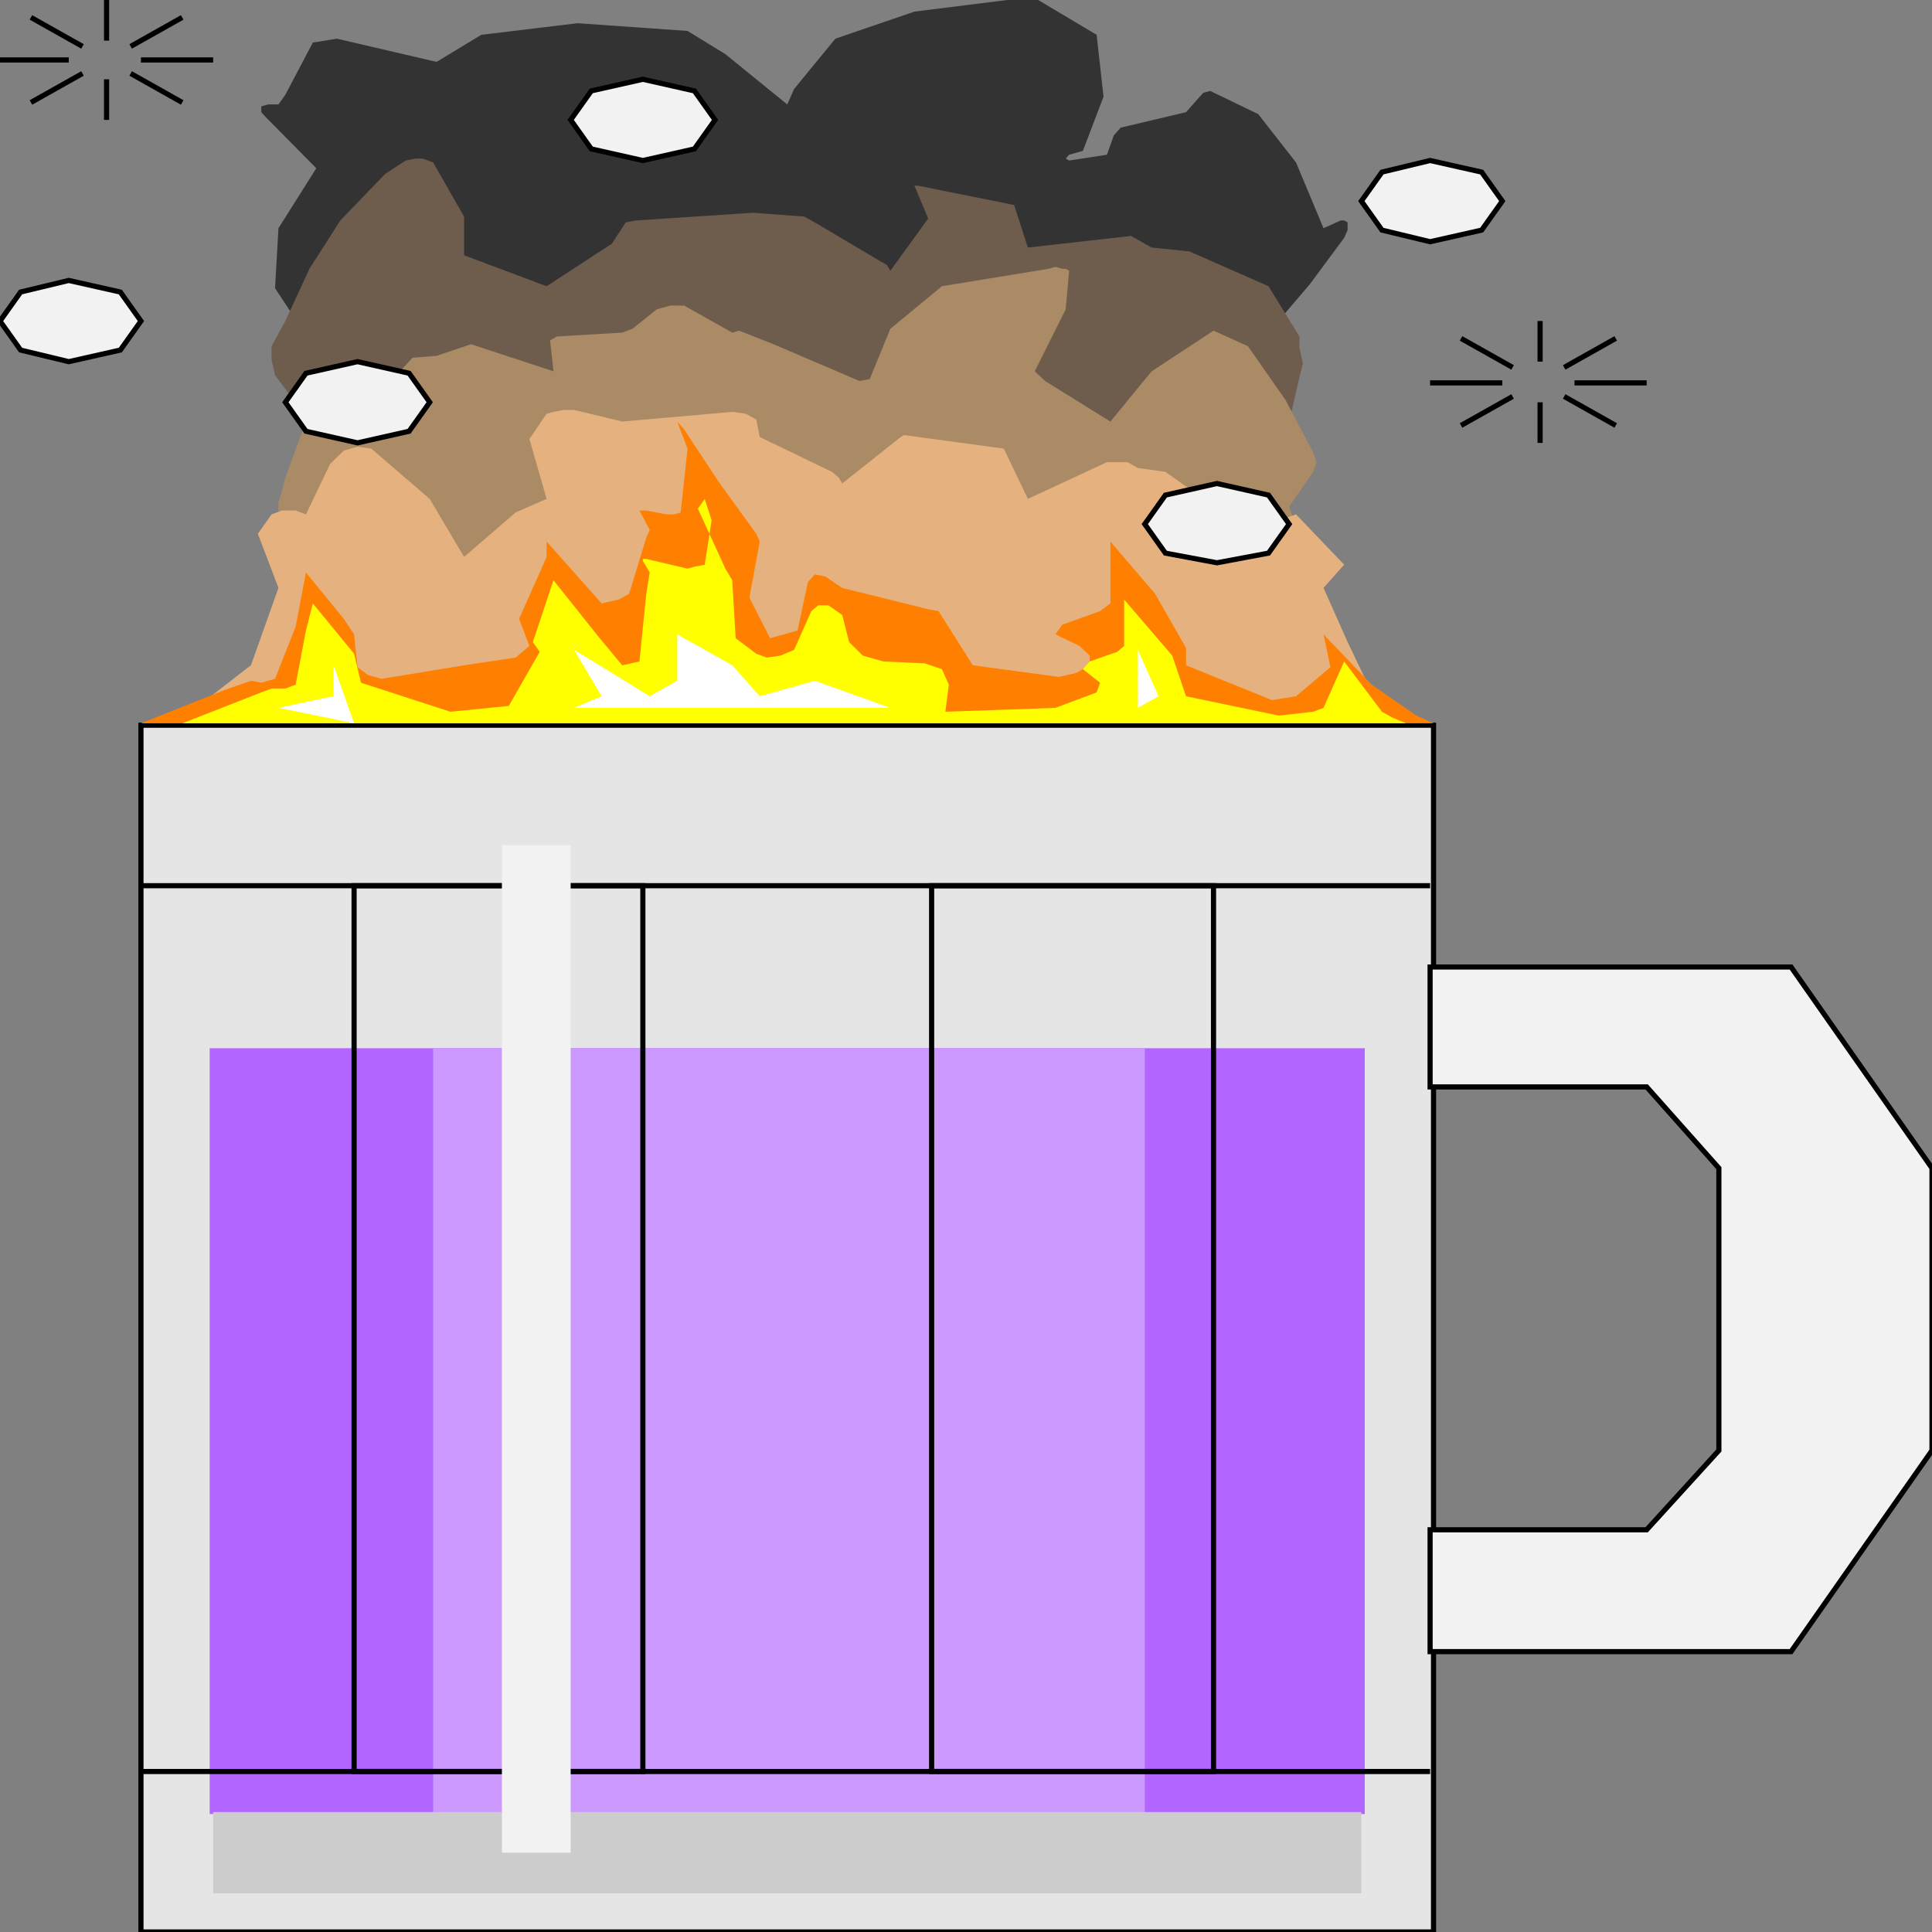 <svg width="150" height="150" viewBox="0 0 150 150" fill="none" xmlns="http://www.w3.org/2000/svg">
<rect x="0" y="0" width="150" height="150" fill="#808080" stroke="none"/>
<g clip-path="url(#clip0_2109_212195)">
<path d="M10.943 56.305H111.299V149.998H10.943V56.305Z" fill="#E5E5E5" stroke="black" stroke-width="0.4"/>
<path d="M16.281 81.383H105.961V140.842H16.281V81.383Z" fill="#B266FF"/>
<path d="M33.63 81.383H88.879V140.842H33.63V81.383Z" fill="#CC99FF"/>
<path d="M94.218 44.444L92.883 39.79L93.951 35.586L96.086 31.231L98.221 26.877L98.488 25.826L101.691 22.072L104.36 18.468L104.627 17.868V17.568V17.267L104.36 17.117H104.093L102.758 17.718L100.623 12.613L97.687 8.859L93.951 7.057L93.417 7.207L92.082 8.709L87.011 9.91L86.477 10.511L85.944 12.012L83.008 12.463L82.741 12.312L83.008 12.012L84.075 11.712L85.677 7.508L85.143 2.703L80.605 0H79.805H78.203L70.997 0.901L64.858 3.003L61.655 6.907L61.121 8.108L56.317 4.204L53.381 2.402L44.84 1.802L37.367 2.703L33.897 4.805L26.157 3.003L24.289 3.303L22.154 7.357L21.62 8.108H20.819L20.285 8.258V8.709L20.552 9.009L24.556 13.063L21.62 17.718L21.353 22.372L24.022 26.426L27.225 30.03L27.492 30.33L25.89 34.384L24.289 38.438L22.154 43.093L21.887 43.844L21.62 44.444H94.218Z" fill="#333333"/>
<path d="M21.619 44.445L25.355 40.391L25.889 39.94L24.822 35.586L24.288 33.033L21.352 29.129L21.085 27.928V27.328V26.877L22.153 24.925L24.021 20.871L26.423 17.117L29.893 13.514L31.494 12.463L32.295 12.312H32.829L33.629 12.613L36.032 16.817V19.82L42.437 22.222L47.508 18.919L48.576 17.267L49.377 17.117L58.452 16.517L62.455 16.817L63.256 17.267L68.327 20.27L68.861 20.571L69.128 21.021L72.064 16.967L70.996 14.415H71.263L78.736 15.916L79.804 19.219L87.811 18.319L89.412 19.219L92.348 19.52L98.487 22.222L100.889 26.126V27.027L101.156 28.228L100.889 29.279L99.822 33.934L98.487 35.436L99.555 39.94L100.355 44.445V45.045L100.622 45.646H97.953L87.811 45.496L77.936 45.346L68.327 45.195L58.718 44.895L49.377 44.745L39.501 44.595L29.626 44.445H21.619Z" fill="#6E5C4D"/>
<path d="M100.623 49.247L95.818 44.893L93.416 41.59V41.139L93.95 40.839H99.288L100.089 40.539L100.356 40.088L100.089 39.337L101.957 36.635L102.224 35.884L101.957 35.133L99.822 31.079L96.886 26.875L94.217 25.674L89.413 28.827L86.21 32.731L81.139 29.578L80.338 28.827L82.74 24.022L83.007 21.019L82.74 20.869H82.473L81.939 20.719L81.406 20.869L73.132 22.22L69.128 25.524L67.527 29.427L66.726 29.578L60.053 26.725L57.384 25.674L56.85 25.824L53.114 23.722H52.046L50.979 24.022L49.11 25.524L48.309 25.824L43.238 26.124L42.705 26.424L42.971 28.827L36.566 26.725L33.897 27.626L32.028 27.776L28.559 31.53L27.758 32.431L26.157 32.881L23.754 32.731L22.153 37.085L21.886 38.136L21.619 39.037V39.938L22.153 40.539V45.043L21.619 46.845H29.626L39.769 47.145L49.377 47.446L58.986 47.896L68.327 48.346L77.669 48.797L87.544 49.097H95.285L97.954 49.247H100.623Z" fill="#AB8A66"/>
<path d="M15.214 54.951L19.484 51.648L21.086 47.143L21.62 45.642L20.018 41.438L21.086 39.936L21.887 39.636H22.954L23.755 39.936L25.623 36.032L26.691 34.981L27.758 34.681L28.826 34.831L33.363 38.735L36.032 43.239L40.036 39.786L42.438 38.735L41.103 34.08L42.438 32.128L42.972 31.978L43.773 31.828H44.573L48.31 32.729L56.851 31.978L57.919 32.128L58.719 32.579L58.986 33.93L64.591 36.633L65.125 37.083L65.392 37.534L69.929 33.93L70.196 33.78L77.936 34.831L79.805 38.735L85.943 35.882H87.545L88.346 36.333L90.481 36.633L95.552 40.236L96.886 40.687H98.488L100.623 39.936L104.36 43.84L102.758 45.642L104.627 49.846L106.495 53.75L106.762 54.351L107.029 54.951H15.214Z" fill="#E5B27F"/>
<path d="M10.943 56.158L17.349 53.605L19.484 52.855L20.285 53.005L21.353 52.704L22.954 48.65L23.755 44.446L26.691 48.05L27.491 49.251L27.758 51.803L28.559 52.404L29.627 52.704L36.032 51.653L40.036 51.053L41.103 50.152L40.303 48.05L42.438 43.245V42.044L45.641 45.647L46.709 46.849L48.043 46.548L48.844 46.098L50.178 41.743L50.445 41.143L49.644 39.641H49.911H50.178L51.78 39.942H52.313L52.847 39.791L53.381 34.837L52.58 32.734L53.114 33.335L55.783 37.389L58.719 41.443L58.986 42.044L58.185 46.398L59.787 49.551L61.922 48.951L62.723 45.197L63.257 44.596L64.057 44.746L65.392 45.647L72.064 47.299L72.865 47.449L75.534 51.653L82.207 52.554L83.541 52.254L84.609 51.653V50.903L83.808 50.152L81.94 49.251L82.474 48.5L85.409 47.449L86.21 46.849V42.044L89.68 46.098L92.082 50.302V51.653L98.755 54.356L100.623 54.056L103.292 51.803L102.758 49.251L106.495 53.155L109.965 55.557L111.299 56.158H10.943Z" fill="#FF7F00"/>
<path d="M14.146 56.16L20.284 53.757L21.085 53.457H22.153L22.953 53.157L23.754 48.952L24.288 46.85L27.491 50.754L28.024 53.007L34.964 55.259L39.501 54.808L41.904 50.604L41.37 49.853L42.971 45.048L46.441 49.403L48.309 51.655L49.644 51.355L50.178 46.099L50.444 44.448L49.911 43.547V43.397H50.178L53.38 44.148L53.914 43.997L54.715 43.847L55.249 40.394L54.715 38.742L54.181 39.493L56.316 44.148L56.85 45.048L57.117 49.553L58.718 50.754L59.519 51.054L60.587 50.904L61.654 50.454L62.989 47.451L63.523 47H64.323L65.391 47.751L65.925 49.853L66.993 50.904L68.594 51.355L71.797 51.505L73.131 51.955L73.665 53.157L73.398 55.259L81.939 54.958L85.142 53.757L85.409 53.007L84.074 51.955L84.608 51.355L86.743 50.604L87.277 50.154V46.55L91.014 50.904L92.082 54.057L99.288 55.559L101.957 55.259L102.758 54.958L104.359 51.355L107.295 55.259L108.096 55.709L109.163 56.16H14.146Z" fill="#FFFF00"/>
<path d="M58.986 54.055L63.257 52.854L69.128 54.956H44.573L46.709 54.055L44.573 50.451L50.445 54.055L52.58 52.854V49.25L56.851 51.652L58.986 54.055Z" fill="white"/>
<path d="M21.619 54.952L25.89 54.051V51.648L27.491 56.153L21.619 54.952Z" fill="white"/>
<path d="M88.346 54.958V50.453L89.947 54.057L88.346 54.958Z" fill="white"/>
<path d="M111.032 75.078H139.057L150 90.694V112.616L139.057 128.231H111.032V118.772H127.847L133.452 112.616V90.694L127.847 84.387H111.032V75.078Z" fill="#F2F2F2" stroke="black" stroke-width="0.4"/>
<path d="M27.491 68.766H49.911V137.534H27.491V68.766Z" stroke="black" stroke-width="0.4"/>
<path d="M72.331 68.766H94.217V137.534H72.331V68.766Z" stroke="black" stroke-width="0.4"/>
<path d="M10.943 68.766H111.032" stroke="black" stroke-width="0.4"/>
<path d="M111.032 137.539H10.943" stroke="black" stroke-width="0.4"/>
<path d="M16.548 140.688H105.694V146.994H16.548V140.688Z" fill="#CCCCCC"/>
<path d="M38.968 65.617H44.306V143.845H38.968V65.617Z" fill="#F2F2F2"/>
<path d="M107.296 17.866L105.694 15.614L107.296 13.362L111.032 12.461L115.036 13.362L116.637 15.614L115.036 17.866L111.032 18.767L107.296 17.866Z" fill="#F2F2F2" stroke="black" stroke-width="0.4"/>
<path d="M90.48 42.944L88.879 40.692L90.48 38.44L94.484 37.539L98.487 38.44L100.089 40.692L98.487 42.944L94.484 43.695L90.48 42.944Z" fill="#F2F2F2" stroke="black" stroke-width="0.4"/>
<path d="M45.907 11.562L44.306 9.309L45.907 7.057L49.911 6.156L53.914 7.057L55.516 9.309L53.914 11.562L49.911 12.463L45.907 11.562Z" fill="#F2F2F2" stroke="black" stroke-width="0.4"/>
<path d="M23.755 33.483L22.153 31.231L23.755 28.979L27.758 28.078L31.762 28.979L33.363 31.231L31.762 33.483L27.758 34.384L23.755 33.483Z" fill="#F2F2F2" stroke="black" stroke-width="0.4"/>
<path d="M1.601 27.179L0 24.927L1.601 22.674L5.338 21.773L9.342 22.674L10.943 24.927L9.342 27.179L5.338 28.08L1.601 27.179Z" fill="#F2F2F2" stroke="black" stroke-width="0.4"/>
<path d="M111.032 29.727H116.637" stroke="black" stroke-width="0.4"/>
<path d="M113.435 33.033L117.438 30.781" stroke="black" stroke-width="0.4"/>
<path d="M119.573 34.388V31.234" stroke="black" stroke-width="0.4"/>
<path d="M125.445 33.033L121.441 30.781" stroke="black" stroke-width="0.4"/>
<path d="M122.242 29.727H127.847" stroke="black" stroke-width="0.4"/>
<path d="M121.441 28.526L125.445 26.273" stroke="black" stroke-width="0.4"/>
<path d="M119.573 28.075V24.922" stroke="black" stroke-width="0.4"/>
<path d="M117.438 28.526L113.435 26.273" stroke="black" stroke-width="0.4"/>
<path d="M0 4.656H5.338" stroke="black" stroke-width="0.4"/>
<path d="M2.402 7.955L6.406 5.703" stroke="black" stroke-width="0.4"/>
<path d="M8.274 9.309V6.156" stroke="black" stroke-width="0.4"/>
<path d="M14.146 7.955L10.143 5.703" stroke="black" stroke-width="0.4"/>
<path d="M10.943 4.656H16.548" stroke="black" stroke-width="0.4"/>
<path d="M10.143 3.604L14.146 1.352" stroke="black" stroke-width="0.4"/>
<path d="M8.274 3.153V0" stroke="black" stroke-width="0.4"/>
<path d="M6.406 3.604L2.402 1.352" stroke="black" stroke-width="0.4"/>
</g>
<defs>
<clipPath id="clip0_2109_212195">
<rect width="150" height="150" fill="white"/>
</clipPath>
</defs>
</svg>
